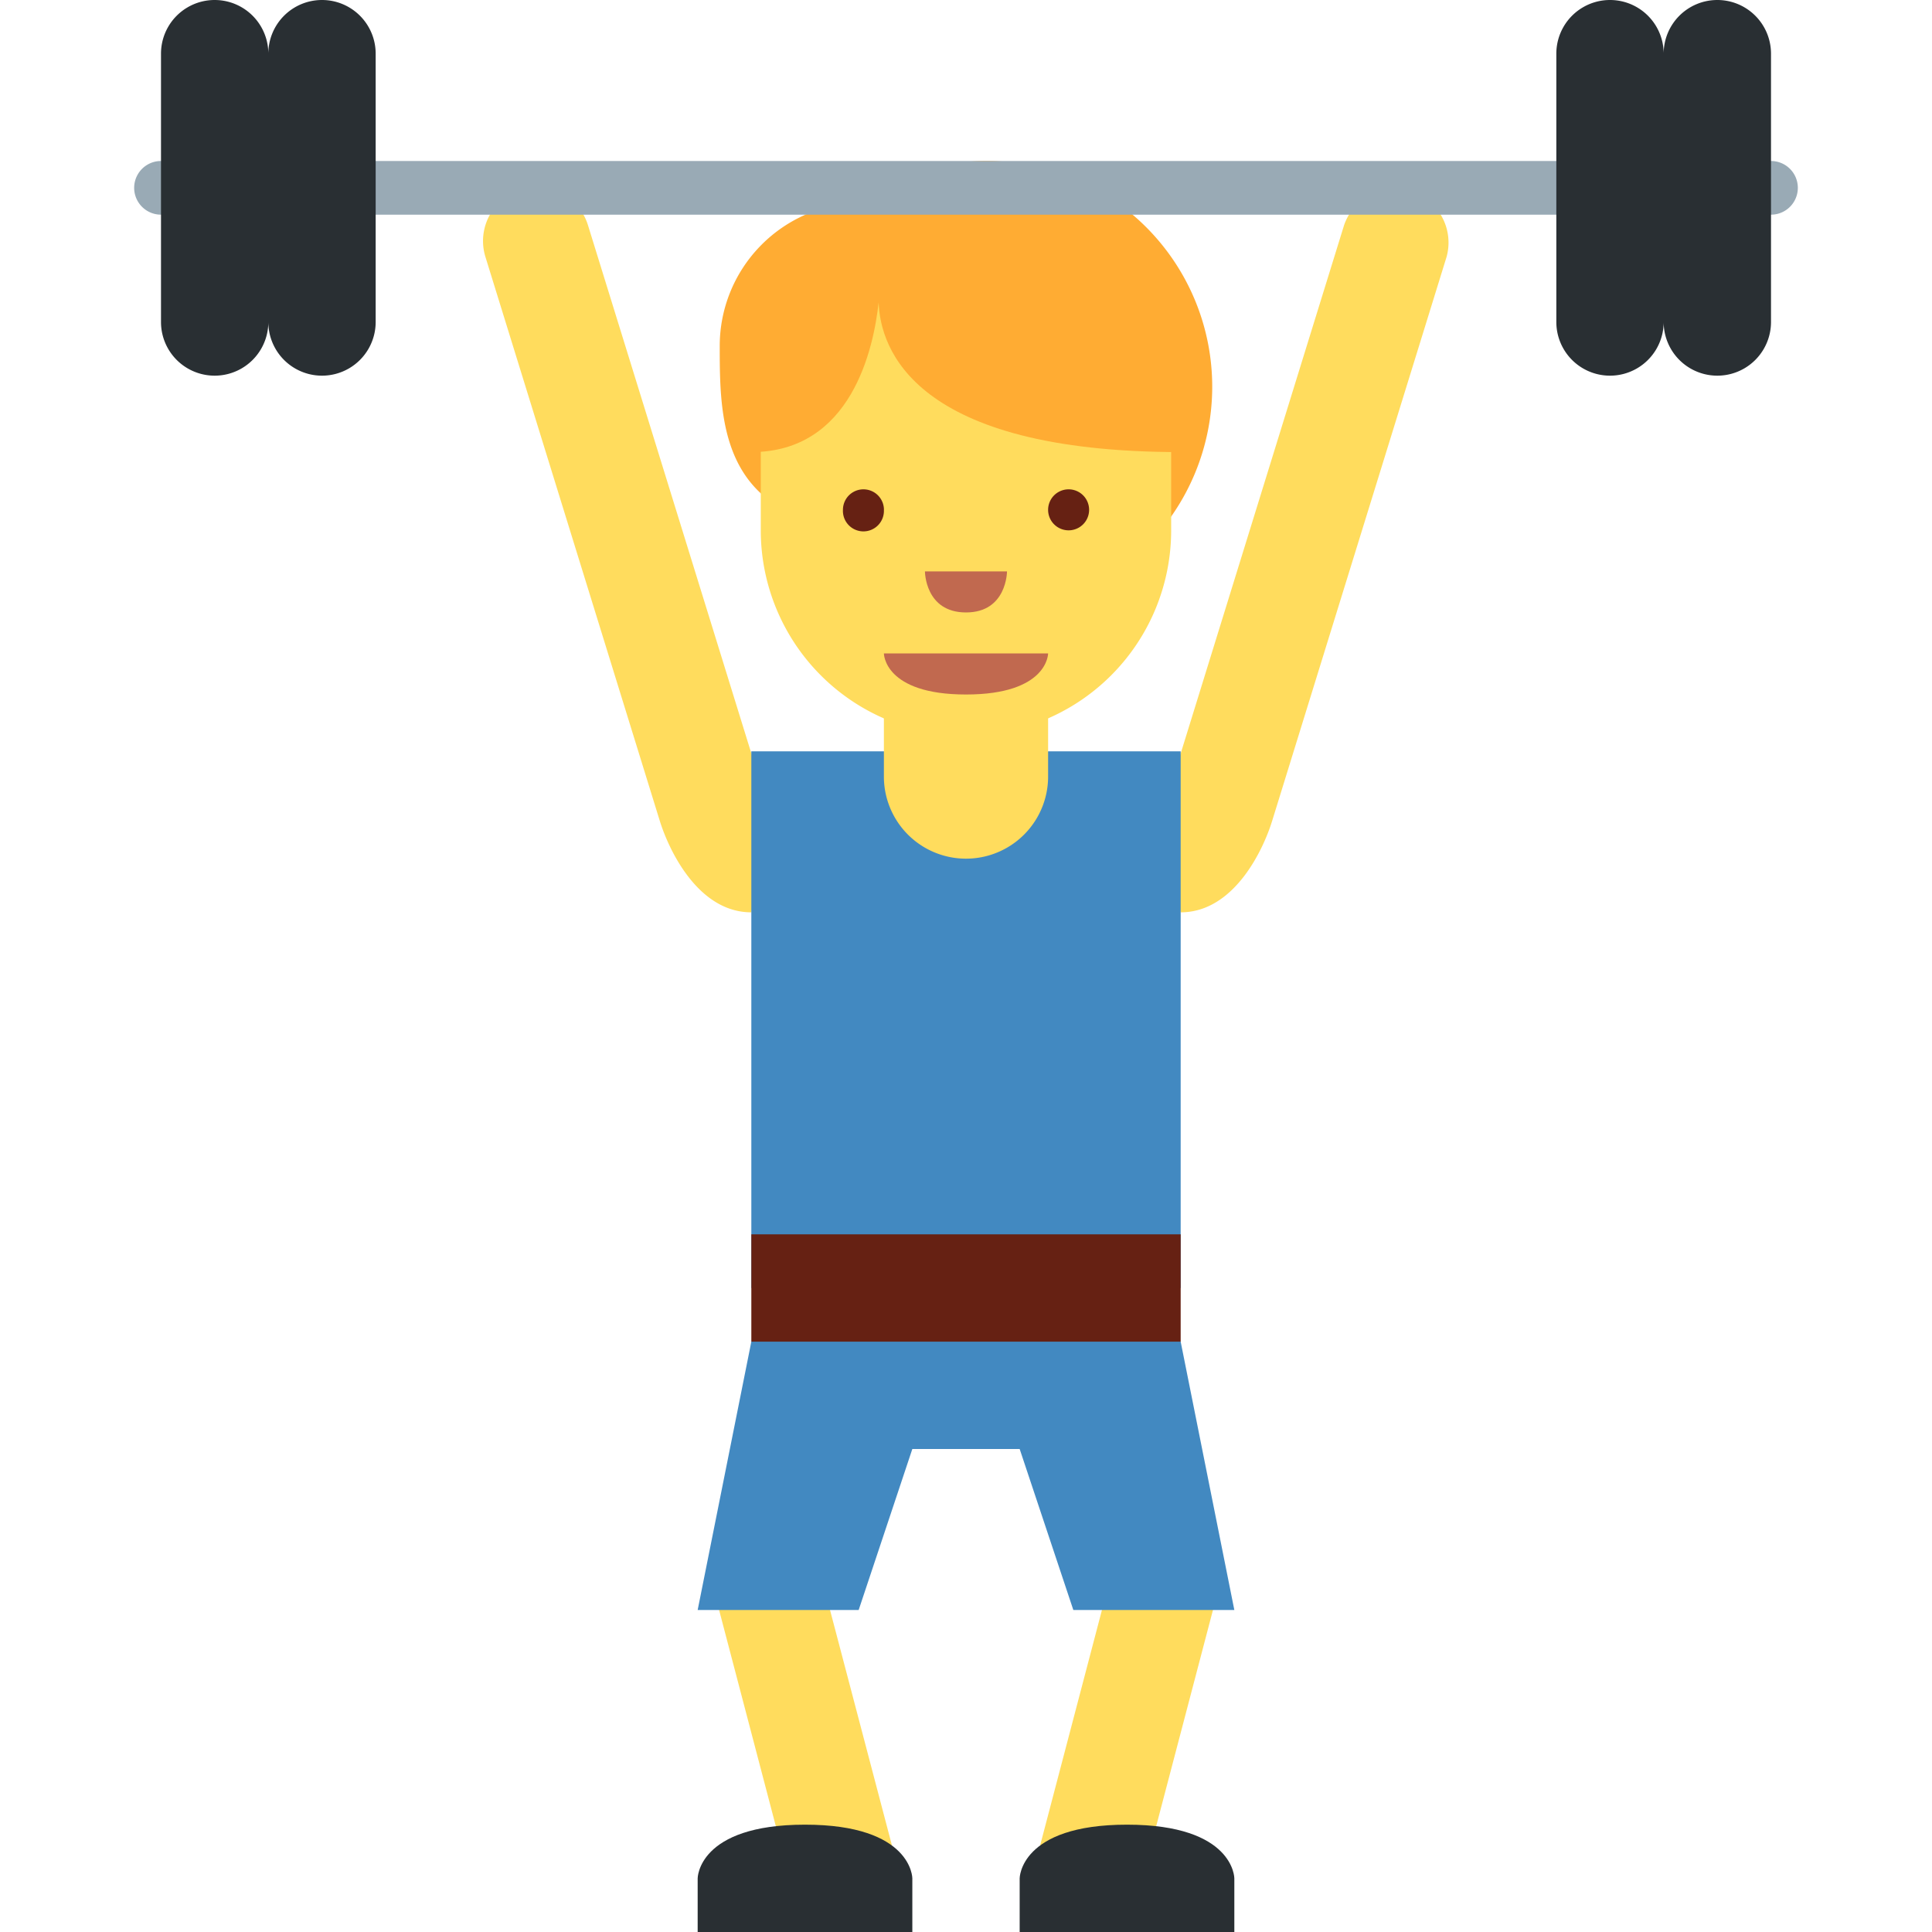 <svg xmlns="http://www.w3.org/2000/svg" viewBox="0 0 45 45"><defs><clipPath id="a"><path d="M0 36h36V0H0v36z"/></clipPath></defs><g clip-path="url(#a)" transform="matrix(1.25 0 0 -1.25 0 45)"><path d="M14.778.746a1 1 0 1 1 1.936.51l-1.526 5.802a.998.998 0 0 1-1.22.712.997.997 0 0 1-.713-1.22L14.778.746zM19.287 1.254a1 1 0 1 1 1.935-.508l1.524 5.803a1 1 0 1 1-1.935.509l-1.524-5.804zM14.205 21.296C14.368 20.768 14 19 14 19c-1 0-1.543 1.177-1.706 1.705L9.045 31.214a1 1 0 1 0 1.911.59l3.25-10.508zM21.795 21.296C21.632 20.768 22 19 22 19c1 0 1.543 1.177 1.705 1.705l3.25 10.509a1 1 0 0 1-1.91.59l-3.25-10.508z" fill="#ffdc5d"/><path d="M18.382 33c-.907 0-1.745-.29-2.432-.778a2.672 2.672 0 0 1-2.539-2.663c0-1.179.006-2.664 1.56-3.218a4.196 4.196 0 0 1 3.411-1.753 4.206 4.206 0 1 1 0 8.412" fill="#ffac33"/><path d="M19 13h-2l-3-2-1-5h3l1 3h2l1-3h3l-1 5-3 2z" fill="#4289c1"/><path d="M13 0v1s0 1 2 1 2-1 2-1V0h-4zM19 0v1s0 1 2 1 2-1 2-1V0h-4z" fill="#292f33"/><path d="M22 22h-8V12h8v10z" fill="#4289c1"/><path d="M16.47 24.588V21.53a1.529 1.529 0 1 1 3.06 0v3.06h-3.06z" fill="#ffdc5d"/><path d="M21.823 30.706h-7.647v-4.588a3.823 3.823 0 0 1 7.647 0v4.588z" fill="#ffdc5d"/><path d="M16.4 30.777H14v-3.201c1.866 0 2.279 1.93 2.372 2.79.03-.86.652-2.79 5.628-2.79v3.2h-5.6z" fill="#ffac33"/><path d="M19.53 23.824h-3.06s0-.765 1.53-.765 1.53.765 1.53.765" fill="#c1694f"/><path d="M16.47 26.5a.382.382 0 1 0-.763 0 .382.382 0 0 0 .764 0M20.294 26.5a.382.382 0 1 0-.764 0 .382.382 0 0 0 .764 0" fill="#662113"/><path d="M17.235 25.353h1.529s0-.765-.764-.765c-.765 0-.765.765-.765.765" fill="#c1694f"/><path d="M22 11h-8v2h8v-2z" fill="#662113"/><path d="M33.5 32.5a.5.5 0 0 0-.5-.5H3a.5.5 0 0 0 0 1h30a.5.5 0 0 0 .5-.5" fill="#99aab5"/><path d="M32 36a1 1 0 0 1-1-1 1 1 0 1 1-2 0v-5a1 1 0 1 1 2 0 1 1 0 1 1 2 0v5a1 1 0 0 1-1 1M6 36a1 1 0 0 1-1-1 1 1 0 1 1-2 0v-5a1 1 0 1 1 2 0 1 1 0 1 1 2 0v5a1 1 0 0 1-1 1" fill="#292f33"/></g></svg>